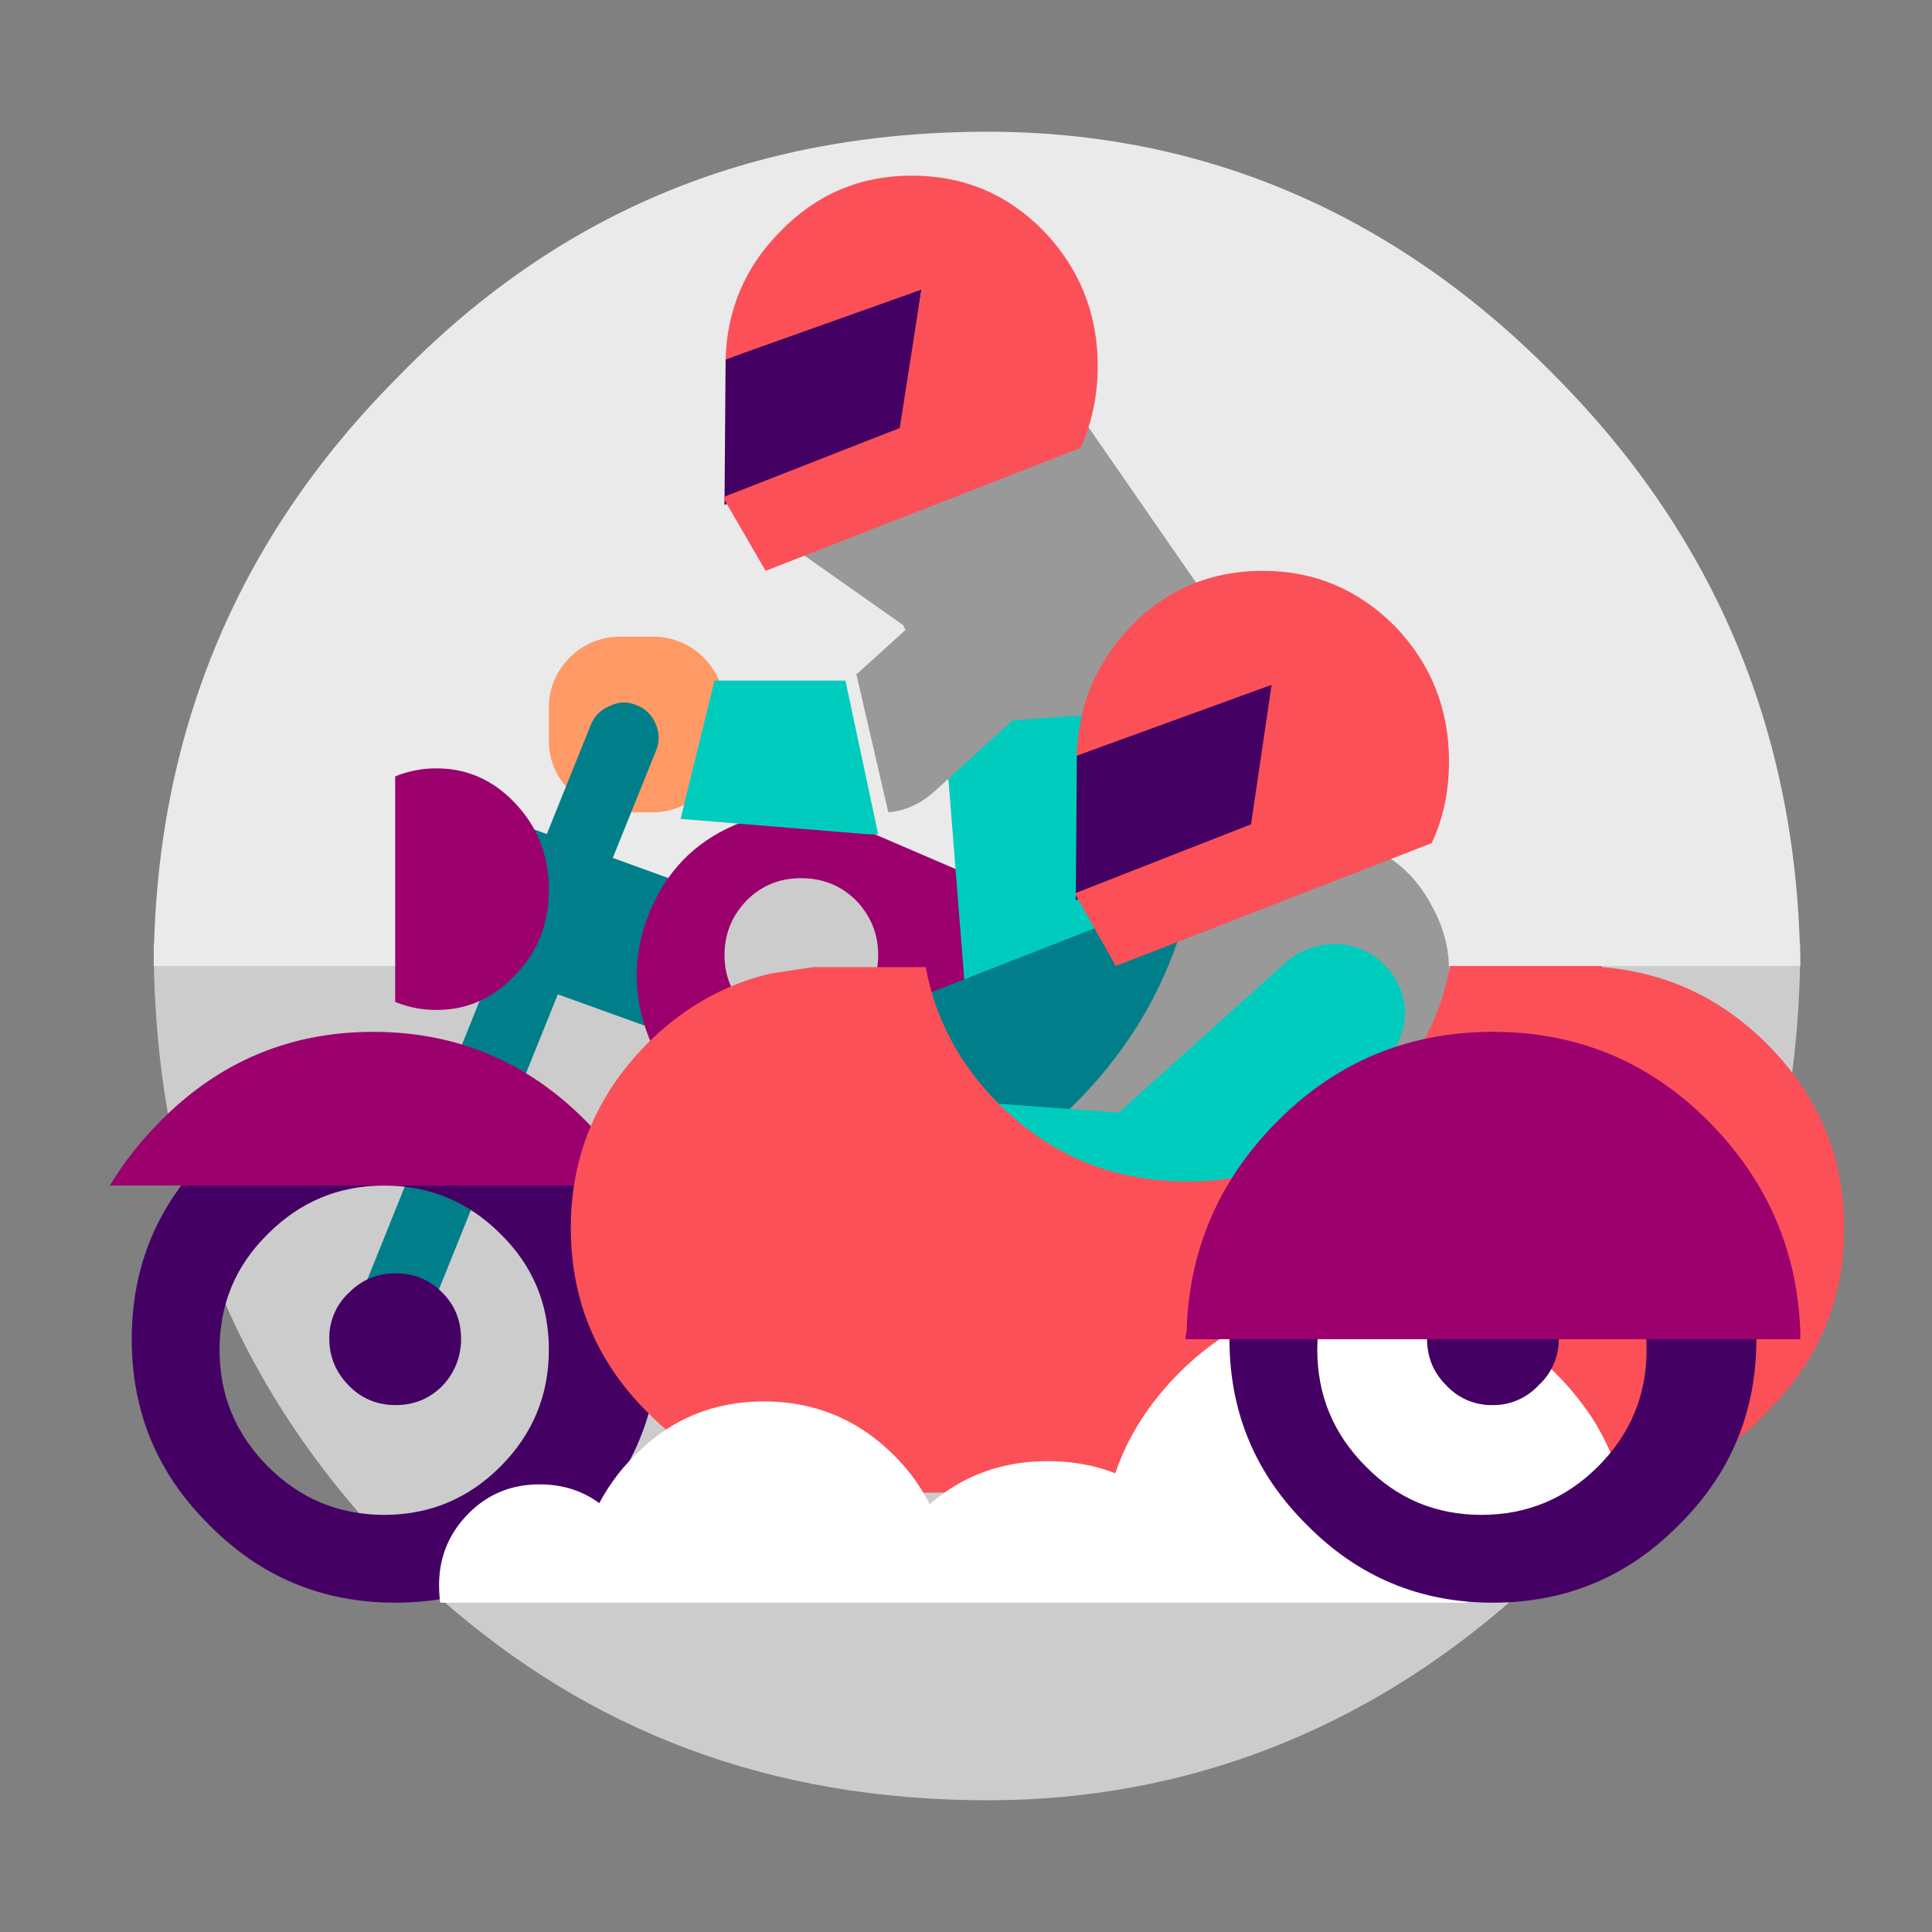 <svg xmlns="http://www.w3.org/2000/svg" width="88" height="88" fill="none" viewBox="0 0 88 88"><rect x="0" y="0" width="88" height="88" fill="#808080" stroke="none"/><path fill="#CCC" fill-rule="evenodd" d="M82 43c0 11.038-3.675 20.148-11 27.71-0.655 0.66-1.318 1.292-2 2.053C62.1 78.861 53.937 82 45 82c-9.937 0-18.116-3.14-25-9.237-0.699-0.76-1.36-1.392-2-2.053C10.66 63.148 7 54.038 7 43h75z" clip-rule="evenodd"/><path fill="#EAEAEA" fill-rule="evenodd" d="M71 17.297C78.225 24.644 81.9 33.568 82 44H7c0.067-10.432 3.725-19.356 11-26.703C25.295 9.742 34.136 6 45 6c9.831 0 18.656 3.742 26 11.297" clip-rule="evenodd"/><path fill="#F96" fill-rule="evenodd" d="M33 33.697c0 0.929-0.324 1.703-0.974 2.322C31.376 36.673 30.607 37 29.718 37h-1.436c-0.888 0-1.657-0.327-2.308-0.98C25.325 35.4 25 34.625 25 33.696v-1.445c0-0.895 0.325-1.67 0.974-2.323A3.234 3.234 0 0 1 28.282 29h1.436a3.23 3.23 0 0 1 2.308 0.929C32.676 30.583 33 31.357 33 32.252v1.445z" clip-rule="evenodd"/><path fill="#007E8A" fill-rule="evenodd" d="M20 43.34L22.17 37 49 46.71 46.78 53 20 43.34z" clip-rule="evenodd"/><path fill="#9B006C" fill-rule="evenodd" d="M38.893 37.59l9.669 4.16c1.818 0.788 3.107 2.123 3.867 4.005 0.761 1.883 0.761 3.766 0 5.649-0.76 1.882-2.05 3.217-3.867 4.005-1.818 0.788-3.637 0.788-5.455 0l-9.669-4.108c-1.818-0.788-3.107-2.123-3.868-4.005-0.76-1.917-0.76-3.817 0-5.7 0.761-1.883 2.05-3.217 3.868-4.005 1.818-0.788 3.637-0.788 5.455 0" clip-rule="evenodd"/><path fill="#00CCBE" fill-rule="evenodd" d="M43 32.988L56.7 32 58 52l-13.7-2.617L43 32.988z" clip-rule="evenodd"/><path fill="#999" fill-rule="evenodd" d="M36 24.855L49.261 19 58 31.625l-0.559 0.357L43.52 33l-2.388-4.53L36 24.854z" clip-rule="evenodd"/><path fill="#007E8A" fill-rule="evenodd" d="M59 53.796L40 54v-7.857L58.238 39 59 53.796z" clip-rule="evenodd"/><path fill="#999" fill-rule="evenodd" d="M65.223 41.271c0.829 1.492 0.995 3.067 0.498 4.725C63.6 53.324 58.877 59.325 51.553 64c-1.425 0.928-2.982 1.21-4.672 0.846-1.69-0.365-3-1.277-3.927-2.736-0.895-1.425-1.16-2.984-0.796-4.675 0.365-1.658 1.26-2.951 2.685-3.88 4.54-2.917 7.522-6.631 8.947-11.14 0.497-1.624 1.508-2.852 3.033-3.68 1.49-0.796 3.065-0.945 4.722-0.448 1.656 0.465 2.883 1.46 3.678 2.984" clip-rule="evenodd"/><path fill="#00CCBE" fill-rule="evenodd" d="M58.52 43.875C59.162 43.292 59.94 43 60.854 43a3.195 3.195 0 0 1 2.233 0.972C63.696 44.62 64 45.365 64 46.208c-0.033 0.843-0.372 1.572-1.015 2.187L54.36 56.17c-0.642 0.584-1.42 0.859-2.334 0.827h-0.152L40 56.123l0.457-6.221 10.503 0.777 7.56-6.804z" clip-rule="evenodd"/><path fill="#007E8A" fill-rule="evenodd" d="M28.972 32.113a1.506 1.506 0 0 1 0.903 0.896 1.49 1.49 0 0 1 0 1.195L19.086 60.98a1.72 1.72 0 0 1-0.853 0.895c-0.434 0.167-0.853 0.167-1.254 0a1.523 1.523 0 0 1-0.853-0.846c-0.168-0.43-0.168-0.846 0-1.244l10.788-26.776a1.523 1.523 0 0 1 0.853-0.846 1.395 1.395 0 0 1 1.205-0.05" clip-rule="evenodd"/><path fill="#450064" fill-rule="evenodd" d="M17.5 54c-2.067 0-3.833 0.736-5.3 2.207-1.467 1.438-2.2 3.194-2.2 5.268s0.733 3.846 2.2 5.318C13.667 68.264 15.433 69 17.5 69c2.066 0 3.833-0.736 5.3-2.207 1.467-1.472 2.2-3.244 2.2-5.318 0-2.074-0.733-3.83-2.2-5.268C21.333 54.736 19.566 54 17.5 54zM9.535 69.465C7.178 67.14 6 64.319 6 61c0-3.32 1.178-6.141 3.535-8.465C11.86 50.178 14.681 49 18 49c3.32 0 6.141 1.178 8.465 3.535C28.82 54.86 30 57.681 30 61c0 3.32-1.18 6.141-3.535 8.465C24.14 71.822 21.319 73 18 73c-3.32 0-6.141-1.178-8.465-3.535z" clip-rule="evenodd"/><path fill="#9B006C" fill-rule="evenodd" d="M7.136 51.242C9.848 48.414 13.136 47 17 47c3.864 0 7.152 1.414 9.864 4.242A15.797 15.797 0 0 1 29 54H5a15.748 15.748 0 0 1 2.136-2.758" clip-rule="evenodd"/><path fill="#CCC" fill-rule="evenodd" d="M36.476 40c0.998 0 1.834 0.336 2.51 1.007C39.662 41.71 40 42.54 40 43.5c0 0.959-0.338 1.774-1.014 2.445C38.31 46.648 37.474 47 36.476 47c-0.966 0-1.786-0.352-2.462-1.055C33.338 45.274 33 44.46 33 43.5c0-0.959 0.338-1.79 1.014-2.493C34.69 40.336 35.51 40 36.476 40" clip-rule="evenodd"/><path fill="#FB5058" fill-rule="evenodd" d="M72.957 44v0.05c2.885 0.229 5.372 1.373 7.462 3.435C82.805 49.84 84 52.655 84 55.926c0 3.305-1.194 6.119-3.582 8.442a10.818 10.818 0 0 1-2.586 2.061c-1.492 0.82-3.117 1.293-4.875 1.424v0.049L37.89 68l-2.786-0.442c-2.09-0.49-3.947-1.554-5.571-3.19C27.177 62.045 26 59.231 26 55.926c0-3.271 1.177-6.086 3.532-8.441 1.624-1.603 3.482-2.65 5.57-3.141l1.94-0.295h5.124c0.431 2.356 1.542 4.434 3.333 6.233 2.355 2.356 5.223 3.534 8.606 3.534 3.35 0 6.2-1.178 8.555-3.534 1.824-1.8 2.952-3.893 3.383-6.282h6.914z" clip-rule="evenodd"/><path fill="#fff" fill-rule="evenodd" d="M24.58 67.612c1.04 0 1.945 0.285 2.717 0.856a8.852 8.852 0 0 1 1.61-2.166c1.611-1.646 3.574-2.468 5.889-2.468 2.315 0 4.295 0.822 5.938 2.468a8.523 8.523 0 0 1 1.61 2.216c1.51-1.31 3.305-1.964 5.386-1.964 1.107 0 2.13 0.184 3.07 0.554 0.57-1.68 1.543-3.207 2.919-4.583 2.348-2.35 5.2-3.525 8.555-3.525 3.355 0 6.206 1.175 8.555 3.525a13.243 13.243 0 0 1 1.661 2.015A11.673 11.673 0 0 1 74 68.065L66.803 73H20.05A6.382 6.382 0 0 1 20 72.194c0-1.276 0.453-2.367 1.359-3.273 0.872-0.873 1.945-1.31 3.22-1.31" clip-rule="evenodd"/><path fill="#450064" fill-rule="evenodd" d="M60 61.475c0 2.073 0.736 3.846 2.207 5.318C63.645 68.264 65.401 69 67.475 69s3.846-0.736 5.318-2.207C74.264 65.32 75 63.548 75 61.475c0-2.074-0.736-3.83-2.207-5.268C71.32 54.736 69.549 54 67.475 54c-2.074 0-3.83 0.736-5.268 2.207C60.736 57.645 60 59.401 60 61.475zm-0.465 7.99C57.18 67.14 56 64.319 56 61c0-3.32 1.18-6.141 3.535-8.465C61.86 50.178 64.681 49 68 49c3.32 0 6.141 1.178 8.465 3.535C78.822 54.86 80 57.681 80 61c0 3.32-1.178 6.141-3.535 8.465C74.14 71.822 71.319 73 68 73c-3.32 0-6.141-1.178-8.465-3.535z" clip-rule="evenodd"/><path fill="#450064" fill-rule="evenodd" d="M67.976 64a2.8 2.8 0 0 1-2.112-0.912C65.288 62.512 65 61.808 65 60.976c0-0.832 0.288-1.536 0.864-2.112C66.44 58.288 67.144 58 67.976 58c0.832 0 1.536 0.288 2.112 0.864A2.798 2.798 0 0 1 71 60.976a2.798 2.798 0 0 1-0.912 2.112A2.798 2.798 0 0 1 67.976 64" clip-rule="evenodd"/><path fill="#9B006C" fill-rule="evenodd" d="M54.05 60.638c0.103-3.685 1.46-6.853 4.074-9.505C60.839 48.377 64.13 47 68 47c3.87 0 7.16 1.377 9.876 4.133 2.613 2.652 3.988 5.82 4.124 9.505V61H54a1.143 1.143 0 0 1 0.05-0.362" clip-rule="evenodd"/><path fill="#450064" fill-rule="evenodd" d="M15.912 63.136C15.304 62.528 15 61.808 15 60.976a2.798 2.798 0 0 1 0.912-2.112C16.488 58.288 17.192 58 18.024 58c0.831 0 1.536 0.288 2.112 0.864C20.712 59.44 21 60.144 21 60.976a3.034 3.034 0 0 1-0.864 2.16C19.56 63.712 18.856 64 18.024 64c-0.832 0-1.536-0.288-2.112-0.864" clip-rule="evenodd"/><path fill="#9B006C" fill-rule="evenodd" d="M23.493 44.384C22.49 45.46 21.29 46 19.896 46A4.863 4.863 0 0 1 18 45.635v-10.27A4.883 4.883 0 0 1 19.896 35c1.393 0 2.593 0.54 3.597 1.616 1.004 1.077 1.507 2.38 1.507 3.91 0 1.53-0.503 2.815-1.507 3.858" clip-rule="evenodd"/><path fill="#00CCBE" fill-rule="evenodd" d="M32.543 31h5.966L40 38H39.537L31 37.3l1.543-6.3z" clip-rule="evenodd"/><path fill="#999" fill-rule="evenodd" d="M51.14 23.975c0.605 0.615 0.892 1.36 0.857 2.235-0.033 0.843-0.37 1.572-1.007 2.187l-8.514 7.728c-0.605 0.518-1.276 0.81-2.015 0.875L39 30.682h0.05l7.507-6.805c0.672-0.615 1.444-0.907 2.317-0.874 0.907 0.032 1.662 0.356 2.267 0.972" clip-rule="evenodd"/><path fill="#440063" fill-rule="evenodd" d="M42 13l-0.989 6.684L33 23l0.05-6.631L42 13z" clip-rule="evenodd"/><path fill="#FB5058" fill-rule="evenodd" d="M35.562 10.521C37.205 8.84 39.192 8 41.525 8c2.365 0 4.368 0.84 6.011 2.521C49.178 12.235 50 14.285 50 16.672c0 1.345-0.263 2.589-0.788 3.731L34.872 26 33 22.773v-0.151l7.983-3.126 0.985-6.303-8.919 3.177c0.066-2.286 0.903-4.236 2.513-5.849" clip-rule="evenodd"/><path fill="#440063" fill-rule="evenodd" d="M58 31l-0.945 6.702L49 41l0.05-6.596L58 31z" clip-rule="evenodd"/><path fill="#FB5058" fill-rule="evenodd" d="M63.536 28.521C65.18 30.235 66 32.285 66 34.672c0 1.379-0.263 2.622-0.788 3.731L50.823 44 49 40.773v-0.1l7.983-3.127 0.936-6.353-8.87 3.227v-0.05c0.066-2.252 0.887-4.202 2.464-5.849C53.155 26.84 55.159 26 57.525 26c2.332 0 4.336 0.84 6.011 2.521" clip-rule="evenodd"/></svg>
